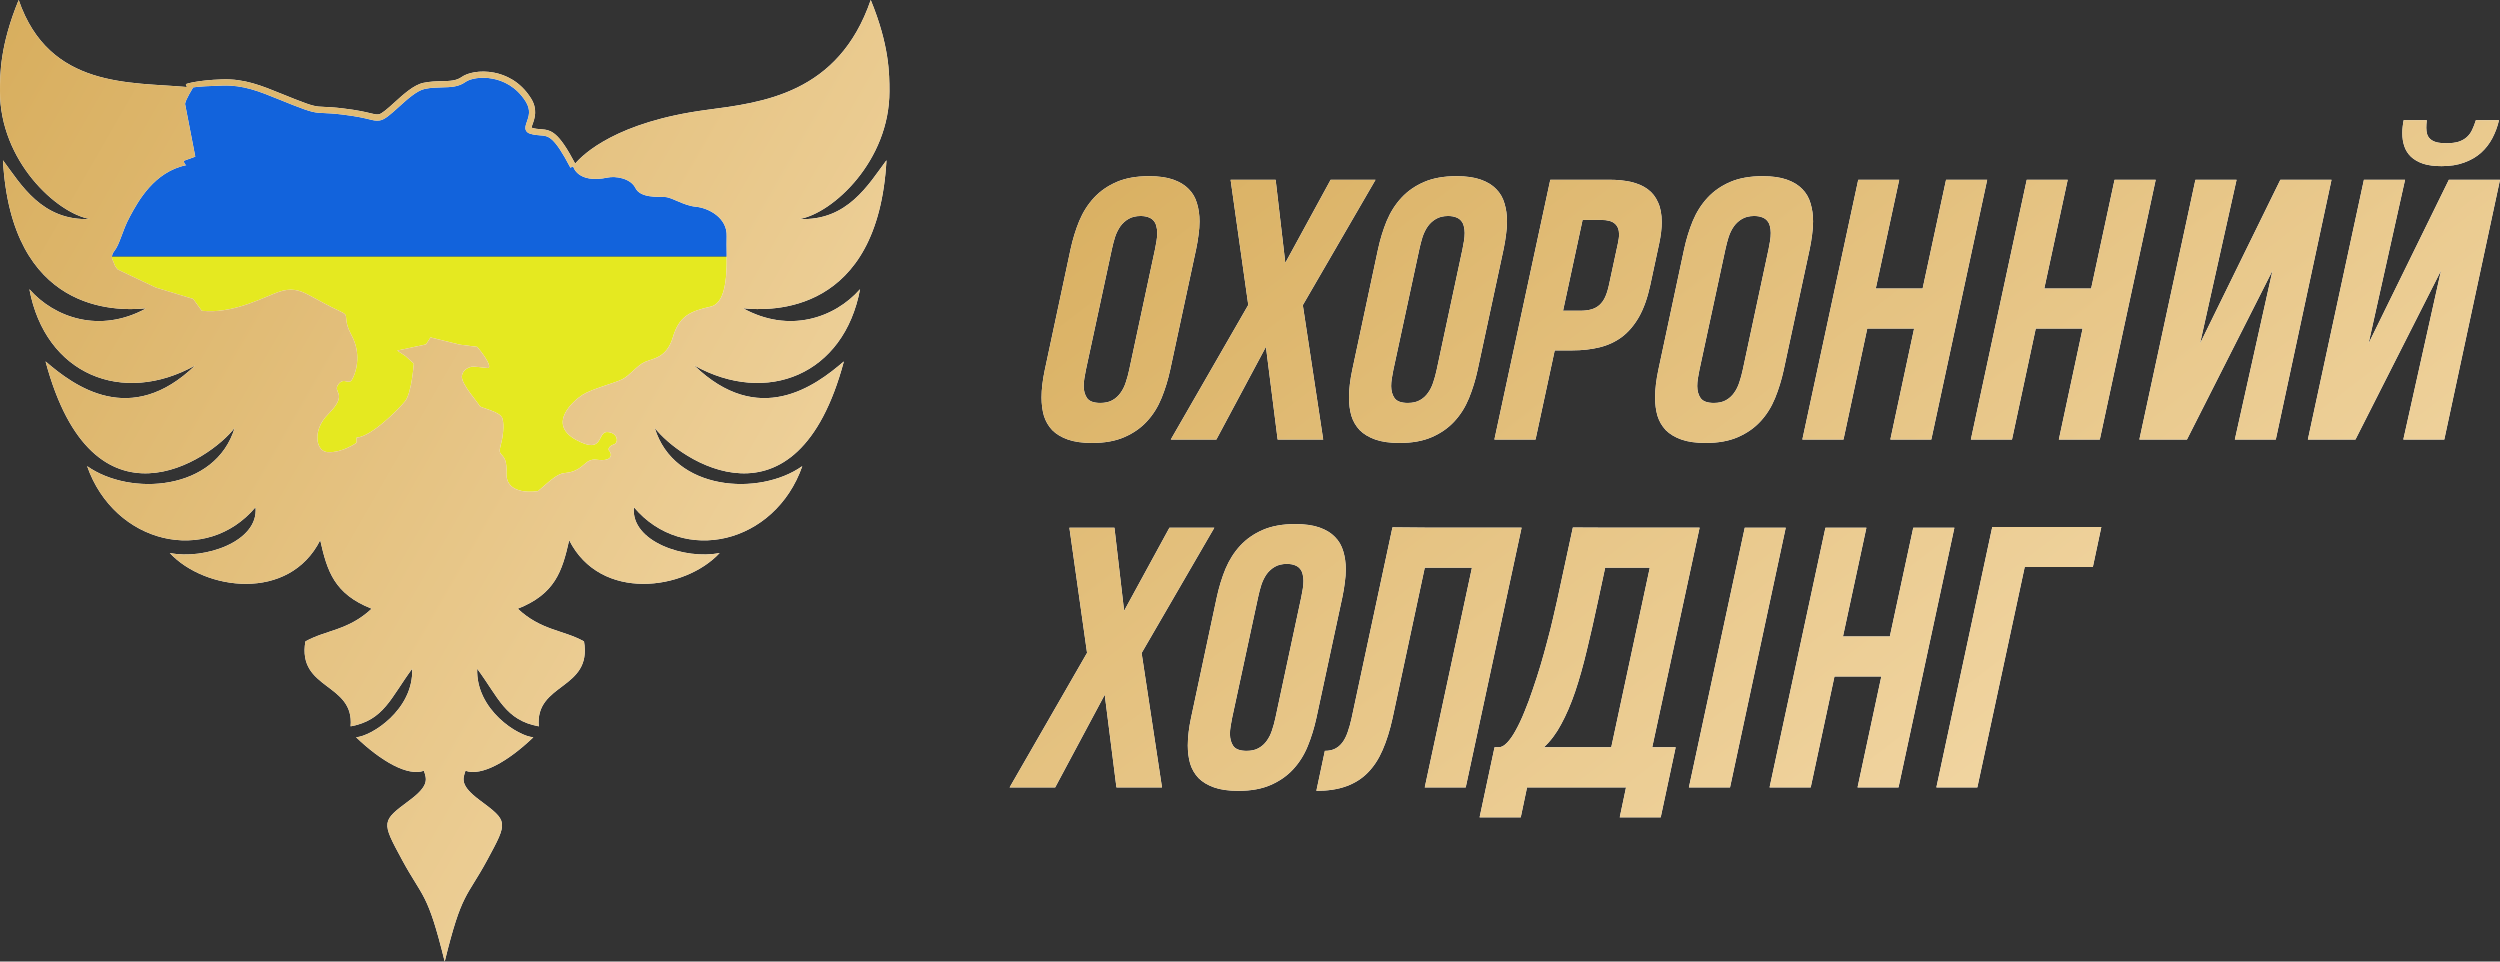   <svg xmlns="http://www.w3.org/2000/svg" width="208" height="80" viewBox="0 0 208 80" fill="none">
          <rect x="0" y="0" width="208" height="80" fill="#333333" stroke="none"/>
          <path d="M89.074 20.726C89.253 19.902 89.493 19.121 89.795 18.382C90.106 17.643 90.515 16.999 91.024 16.45C91.533 15.9 92.16 15.465 92.904 15.143C93.648 14.821 94.548 14.66 95.603 14.66C96.404 14.66 97.073 14.754 97.61 14.944C98.147 15.133 98.576 15.394 98.896 15.725C99.226 16.057 99.457 16.455 99.588 16.919C99.73 17.383 99.8 17.885 99.8 18.425C99.8 18.785 99.772 19.159 99.716 19.547C99.669 19.926 99.603 20.319 99.518 20.726L97.356 30.785C97.177 31.609 96.936 32.391 96.635 33.129C96.333 33.868 95.928 34.512 95.419 35.062C94.911 35.611 94.284 36.047 93.54 36.369C92.805 36.691 91.91 36.852 90.855 36.852C90.054 36.852 89.385 36.757 88.848 36.568C88.311 36.378 87.877 36.118 87.547 35.786C87.227 35.445 86.996 35.047 86.855 34.593C86.723 34.129 86.657 33.622 86.657 33.072C86.657 32.713 86.681 32.343 86.728 31.965C86.775 31.576 86.841 31.183 86.926 30.785L89.074 20.726ZM94.897 17.97C94.501 17.97 94.166 18.05 93.893 18.212C93.629 18.363 93.403 18.567 93.215 18.823C93.036 19.078 92.89 19.372 92.777 19.703C92.673 20.035 92.584 20.376 92.508 20.726L90.346 30.771C90.299 31.008 90.256 31.24 90.219 31.467C90.181 31.694 90.162 31.912 90.162 32.121C90.162 32.519 90.256 32.855 90.445 33.129C90.642 33.395 91.01 33.527 91.547 33.527C91.952 33.527 92.287 33.451 92.55 33.3C92.824 33.148 93.05 32.945 93.229 32.689C93.417 32.433 93.563 32.139 93.667 31.808C93.78 31.477 93.874 31.131 93.95 30.771L96.098 20.74C96.145 20.504 96.187 20.272 96.225 20.044C96.263 19.817 96.282 19.595 96.282 19.377C96.282 19.178 96.258 18.993 96.211 18.823C96.173 18.652 96.102 18.505 95.999 18.382C95.895 18.25 95.754 18.15 95.575 18.084C95.396 18.008 95.17 17.97 94.897 17.97Z" fill="white"/>
          <path d="M89.074 20.726C89.253 19.902 89.493 19.121 89.795 18.382C90.106 17.643 90.515 16.999 91.024 16.45C91.533 15.9 92.16 15.465 92.904 15.143C93.648 14.821 94.548 14.66 95.603 14.66C96.404 14.66 97.073 14.754 97.61 14.944C98.147 15.133 98.576 15.394 98.896 15.725C99.226 16.057 99.457 16.455 99.588 16.919C99.73 17.383 99.8 17.885 99.8 18.425C99.8 18.785 99.772 19.159 99.716 19.547C99.669 19.926 99.603 20.319 99.518 20.726L97.356 30.785C97.177 31.609 96.936 32.391 96.635 33.129C96.333 33.868 95.928 34.512 95.419 35.062C94.911 35.611 94.284 36.047 93.54 36.369C92.805 36.691 91.91 36.852 90.855 36.852C90.054 36.852 89.385 36.757 88.848 36.568C88.311 36.378 87.877 36.118 87.547 35.786C87.227 35.445 86.996 35.047 86.855 34.593C86.723 34.129 86.657 33.622 86.657 33.072C86.657 32.713 86.681 32.343 86.728 31.965C86.775 31.576 86.841 31.183 86.926 30.785L89.074 20.726ZM94.897 17.97C94.501 17.97 94.166 18.05 93.893 18.212C93.629 18.363 93.403 18.567 93.215 18.823C93.036 19.078 92.89 19.372 92.777 19.703C92.673 20.035 92.584 20.376 92.508 20.726L90.346 30.771C90.299 31.008 90.256 31.24 90.219 31.467C90.181 31.694 90.162 31.912 90.162 32.121C90.162 32.519 90.256 32.855 90.445 33.129C90.642 33.395 91.01 33.527 91.547 33.527C91.952 33.527 92.287 33.451 92.55 33.3C92.824 33.148 93.05 32.945 93.229 32.689C93.417 32.433 93.563 32.139 93.667 31.808C93.78 31.477 93.874 31.131 93.95 30.771L96.098 20.74C96.145 20.504 96.187 20.272 96.225 20.044C96.263 19.817 96.282 19.595 96.282 19.377C96.282 19.178 96.258 18.993 96.211 18.823C96.173 18.652 96.102 18.505 95.999 18.382C95.895 18.25 95.754 18.15 95.575 18.084C95.396 18.008 95.17 17.97 94.897 17.97Z" fill="url(#paint0_linear_6_12937)"/>
          <path d="M106.301 36.568L105.326 28.853L101.2 36.568H97.412L103.857 25.372L102.387 14.958H106.132L106.937 21.877L110.711 14.958H114.442L108.393 25.387L110.089 36.568H106.301Z" fill="white"/>
          <path d="M106.301 36.568L105.326 28.853L101.2 36.568H97.412L103.857 25.372L102.387 14.958H106.132L106.937 21.877L110.711 14.958H114.442L108.393 25.387L110.089 36.568H106.301Z" fill="url(#paint1_linear_6_12937)"/>
          <path d="M114.655 20.726C114.834 19.902 115.074 19.121 115.376 18.382C115.687 17.643 116.096 16.999 116.605 16.45C117.114 15.9 117.741 15.465 118.485 15.143C119.229 14.821 120.129 14.66 121.184 14.66C121.985 14.66 122.654 14.754 123.191 14.944C123.728 15.133 124.157 15.394 124.477 15.725C124.807 16.057 125.038 16.455 125.17 16.919C125.311 17.383 125.382 17.885 125.382 18.425C125.382 18.785 125.353 19.159 125.297 19.547C125.25 19.926 125.184 20.319 125.099 20.726L122.936 30.785C122.758 31.609 122.517 32.391 122.216 33.129C121.914 33.868 121.509 34.512 121 35.062C120.492 35.611 119.865 36.047 119.121 36.369C118.386 36.691 117.491 36.852 116.436 36.852C115.635 36.852 114.966 36.757 114.429 36.568C113.892 36.378 113.458 36.118 113.129 35.786C112.808 35.445 112.577 35.047 112.436 34.593C112.304 34.129 112.238 33.622 112.238 33.072C112.238 32.713 112.262 32.343 112.309 31.965C112.356 31.576 112.422 31.183 112.507 30.785L114.655 20.726ZM120.478 17.97C120.082 17.97 119.747 18.05 119.474 18.212C119.21 18.363 118.984 18.567 118.796 18.823C118.617 19.078 118.471 19.372 118.357 19.703C118.254 20.035 118.165 20.376 118.089 20.726L115.927 30.771C115.88 31.008 115.837 31.24 115.8 31.467C115.762 31.694 115.743 31.912 115.743 32.121C115.743 32.519 115.837 32.855 116.026 33.129C116.224 33.395 116.591 33.527 117.128 33.527C117.533 33.527 117.868 33.451 118.131 33.3C118.405 33.148 118.631 32.945 118.81 32.689C118.998 32.433 119.144 32.139 119.248 31.808C119.361 31.477 119.455 31.131 119.531 30.771L121.679 20.74C121.726 20.504 121.768 20.272 121.806 20.044C121.844 19.817 121.863 19.595 121.863 19.377C121.863 19.178 121.839 18.993 121.792 18.823C121.754 18.652 121.683 18.505 121.58 18.382C121.476 18.25 121.335 18.15 121.156 18.084C120.977 18.008 120.751 17.97 120.478 17.97Z" fill="white"/>
          <path d="M114.655 20.726C114.834 19.902 115.074 19.121 115.376 18.382C115.687 17.643 116.096 16.999 116.605 16.45C117.114 15.9 117.741 15.465 118.485 15.143C119.229 14.821 120.129 14.66 121.184 14.66C121.985 14.66 122.654 14.754 123.191 14.944C123.728 15.133 124.157 15.394 124.477 15.725C124.807 16.057 125.038 16.455 125.17 16.919C125.311 17.383 125.382 17.885 125.382 18.425C125.382 18.785 125.353 19.159 125.297 19.547C125.25 19.926 125.184 20.319 125.099 20.726L122.936 30.785C122.758 31.609 122.517 32.391 122.216 33.129C121.914 33.868 121.509 34.512 121 35.062C120.492 35.611 119.865 36.047 119.121 36.369C118.386 36.691 117.491 36.852 116.436 36.852C115.635 36.852 114.966 36.757 114.429 36.568C113.892 36.378 113.458 36.118 113.129 35.786C112.808 35.445 112.577 35.047 112.436 34.593C112.304 34.129 112.238 33.622 112.238 33.072C112.238 32.713 112.262 32.343 112.309 31.965C112.356 31.576 112.422 31.183 112.507 30.785L114.655 20.726ZM120.478 17.97C120.082 17.97 119.747 18.05 119.474 18.212C119.21 18.363 118.984 18.567 118.796 18.823C118.617 19.078 118.471 19.372 118.357 19.703C118.254 20.035 118.165 20.376 118.089 20.726L115.927 30.771C115.88 31.008 115.837 31.24 115.8 31.467C115.762 31.694 115.743 31.912 115.743 32.121C115.743 32.519 115.837 32.855 116.026 33.129C116.224 33.395 116.591 33.527 117.128 33.527C117.533 33.527 117.868 33.451 118.131 33.3C118.405 33.148 118.631 32.945 118.81 32.689C118.998 32.433 119.144 32.139 119.248 31.808C119.361 31.477 119.455 31.131 119.531 30.771L121.679 20.74C121.726 20.504 121.768 20.272 121.806 20.044C121.844 19.817 121.863 19.595 121.863 19.377C121.863 19.178 121.839 18.993 121.792 18.823C121.754 18.652 121.683 18.505 121.58 18.382C121.476 18.25 121.335 18.15 121.156 18.084C120.977 18.008 120.751 17.97 120.478 17.97Z" fill="url(#paint2_linear_6_12937)"/>
          <path d="M137.294 23.753C137.068 24.794 136.757 25.666 136.362 26.367C135.966 27.058 135.495 27.612 134.949 28.029C134.402 28.436 133.78 28.725 133.083 28.896C132.395 29.066 131.641 29.151 130.822 29.151H129.352L127.755 36.568H124.335L128.985 14.958H133.931C134.59 14.958 135.184 15.02 135.711 15.143C136.249 15.266 136.706 15.465 137.082 15.74C137.459 16.014 137.747 16.379 137.945 16.834C138.152 17.279 138.255 17.828 138.255 18.482C138.255 19.003 138.185 19.595 138.044 20.258L137.294 23.753ZM134.609 20.258C134.638 20.116 134.661 19.983 134.68 19.86C134.699 19.727 134.708 19.609 134.708 19.505C134.708 19.107 134.59 18.808 134.355 18.609C134.129 18.401 133.752 18.297 133.224 18.297H131.67L130.044 25.855H131.472C131.83 25.855 132.141 25.817 132.404 25.742C132.668 25.666 132.895 25.543 133.083 25.372C133.271 25.202 133.427 24.984 133.549 24.719C133.672 24.454 133.775 24.127 133.86 23.738L134.609 20.258Z" fill="white"/>
          <path d="M137.294 23.753C137.068 24.794 136.757 25.666 136.362 26.367C135.966 27.058 135.495 27.612 134.949 28.029C134.402 28.436 133.78 28.725 133.083 28.896C132.395 29.066 131.641 29.151 130.822 29.151H129.352L127.755 36.568H124.335L128.985 14.958H133.931C134.59 14.958 135.184 15.02 135.711 15.143C136.249 15.266 136.706 15.465 137.082 15.74C137.459 16.014 137.747 16.379 137.945 16.834C138.152 17.279 138.255 17.828 138.255 18.482C138.255 19.003 138.185 19.595 138.044 20.258L137.294 23.753ZM134.609 20.258C134.638 20.116 134.661 19.983 134.68 19.86C134.699 19.727 134.708 19.609 134.708 19.505C134.708 19.107 134.59 18.808 134.355 18.609C134.129 18.401 133.752 18.297 133.224 18.297H131.67L130.044 25.855H131.472C131.83 25.855 132.141 25.817 132.404 25.742C132.668 25.666 132.895 25.543 133.083 25.372C133.271 25.202 133.427 24.984 133.549 24.719C133.672 24.454 133.775 24.127 133.86 23.738L134.609 20.258Z" fill="url(#paint3_linear_6_12937)"/>
          <path d="M140.121 20.726C140.3 19.902 140.54 19.121 140.842 18.382C141.152 17.643 141.562 16.999 142.071 16.45C142.58 15.9 143.206 15.465 143.951 15.143C144.695 14.821 145.595 14.66 146.65 14.66C147.451 14.66 148.12 14.754 148.657 14.944C149.194 15.133 149.623 15.394 149.943 15.725C150.273 16.057 150.504 16.455 150.635 16.919C150.777 17.383 150.847 17.885 150.847 18.425C150.847 18.785 150.819 19.159 150.763 19.547C150.716 19.926 150.65 20.319 150.565 20.726L148.403 30.785C148.223 31.609 147.983 32.391 147.682 33.129C147.38 33.868 146.975 34.512 146.466 35.062C145.957 35.611 145.331 36.047 144.587 36.369C143.852 36.691 142.957 36.852 141.902 36.852C141.101 36.852 140.432 36.757 139.895 36.568C139.358 36.378 138.924 36.118 138.594 35.786C138.274 35.445 138.043 35.047 137.902 34.593C137.77 34.129 137.704 33.622 137.704 33.072C137.704 32.713 137.728 32.343 137.775 31.965C137.822 31.576 137.888 31.183 137.973 30.785L140.121 20.726ZM145.943 17.97C145.548 17.97 145.213 18.05 144.94 18.212C144.676 18.363 144.45 18.567 144.262 18.823C144.083 19.078 143.937 19.372 143.824 19.703C143.72 20.035 143.63 20.376 143.555 20.726L141.393 30.771C141.346 31.008 141.303 31.24 141.265 31.467C141.228 31.694 141.209 31.912 141.209 32.121C141.209 32.519 141.303 32.855 141.492 33.129C141.69 33.395 142.057 33.527 142.594 33.527C142.999 33.527 143.334 33.451 143.598 33.3C143.871 33.148 144.097 32.945 144.276 32.689C144.464 32.433 144.61 32.139 144.714 31.808C144.827 31.477 144.921 31.131 144.997 30.771L147.145 20.74C147.192 20.504 147.234 20.272 147.272 20.044C147.31 19.817 147.328 19.595 147.328 19.377C147.328 19.178 147.305 18.993 147.258 18.823C147.22 18.652 147.15 18.505 147.046 18.382C146.942 18.25 146.801 18.15 146.622 18.084C146.443 18.008 146.217 17.97 145.943 17.97Z" fill="white"/>
          <path d="M140.121 20.726C140.3 19.902 140.54 19.121 140.842 18.382C141.152 17.643 141.562 16.999 142.071 16.45C142.58 15.9 143.206 15.465 143.951 15.143C144.695 14.821 145.595 14.66 146.65 14.66C147.451 14.66 148.12 14.754 148.657 14.944C149.194 15.133 149.623 15.394 149.943 15.725C150.273 16.057 150.504 16.455 150.635 16.919C150.777 17.383 150.847 17.885 150.847 18.425C150.847 18.785 150.819 19.159 150.763 19.547C150.716 19.926 150.65 20.319 150.565 20.726L148.403 30.785C148.223 31.609 147.983 32.391 147.682 33.129C147.38 33.868 146.975 34.512 146.466 35.062C145.957 35.611 145.331 36.047 144.587 36.369C143.852 36.691 142.957 36.852 141.902 36.852C141.101 36.852 140.432 36.757 139.895 36.568C139.358 36.378 138.924 36.118 138.594 35.786C138.274 35.445 138.043 35.047 137.902 34.593C137.77 34.129 137.704 33.622 137.704 33.072C137.704 32.713 137.728 32.343 137.775 31.965C137.822 31.576 137.888 31.183 137.973 30.785L140.121 20.726ZM145.943 17.97C145.548 17.97 145.213 18.05 144.94 18.212C144.676 18.363 144.45 18.567 144.262 18.823C144.083 19.078 143.937 19.372 143.824 19.703C143.72 20.035 143.63 20.376 143.555 20.726L141.393 30.771C141.346 31.008 141.303 31.24 141.265 31.467C141.228 31.694 141.209 31.912 141.209 32.121C141.209 32.519 141.303 32.855 141.492 33.129C141.69 33.395 142.057 33.527 142.594 33.527C142.999 33.527 143.334 33.451 143.598 33.3C143.871 33.148 144.097 32.945 144.276 32.689C144.464 32.433 144.61 32.139 144.714 31.808C144.827 31.477 144.921 31.131 144.997 30.771L147.145 20.74C147.192 20.504 147.234 20.272 147.272 20.044C147.31 19.817 147.328 19.595 147.328 19.377C147.328 19.178 147.305 18.993 147.258 18.823C147.22 18.652 147.15 18.505 147.046 18.382C146.942 18.25 146.801 18.15 146.622 18.084C146.443 18.008 146.217 17.97 145.943 17.97Z" fill="url(#paint4_linear_6_12937)"/>
          <path d="M149.957 36.568L154.607 14.958H158.013L156.062 24.008H159.963L161.913 14.958H165.333L160.684 36.568H157.278L159.256 27.333H155.356L153.377 36.568H149.957Z" fill="white"/>
          <path d="M149.957 36.568L154.607 14.958H158.013L156.062 24.008H159.963L161.913 14.958H165.333L160.684 36.568H157.278L159.256 27.333H155.356L153.377 36.568H149.957Z" fill="url(#paint5_linear_6_12937)"/>
          <path d="M163.977 36.568L168.626 14.958H172.032L170.082 24.008H173.983L175.933 14.958H179.353L174.703 36.568H171.297L173.276 27.333H169.375L167.397 36.568H163.977Z" fill="white"/>
          <path d="M163.977 36.568L168.626 14.958H172.032L170.082 24.008H173.983L175.933 14.958H179.353L174.703 36.568H171.297L173.276 27.333H169.375L167.397 36.568H163.977Z" fill="url(#paint6_linear_6_12937)"/>
          <path d="M185.94 36.568L189.077 22.503L181.954 36.568H177.997L182.661 14.958H186.081L183.042 28.583L189.727 14.958H193.981L189.345 36.568H185.94Z" fill="white"/>
          <path d="M185.94 36.568L189.077 22.503L181.954 36.568H177.997L182.661 14.958H186.081L183.042 28.583L189.727 14.958H193.981L189.345 36.568H185.94Z" fill="url(#paint7_linear_6_12937)"/>
          <path d="M199.958 36.568L203.096 22.503L195.973 36.568H192.016L196.679 14.959H200.099L197.061 28.583L203.745 14.959H207.999L203.364 36.568H199.958ZM207.915 10C207.792 10.53 207.608 11.027 207.364 11.492C207.119 11.956 206.803 12.363 206.417 12.714C206.03 13.055 205.564 13.325 205.017 13.523C204.481 13.723 203.854 13.822 203.138 13.822C202.535 13.822 202.026 13.755 201.612 13.623C201.197 13.481 200.858 13.287 200.594 13.04C200.34 12.794 200.156 12.505 200.043 12.174C199.93 11.842 199.873 11.478 199.873 11.08C199.873 10.909 199.883 10.734 199.902 10.554C199.92 10.374 199.949 10.189 199.986 10H201.908C201.88 10.227 201.866 10.441 201.866 10.639C201.866 10.829 201.889 11.004 201.937 11.165C201.984 11.316 202.069 11.449 202.191 11.563C202.314 11.677 202.483 11.766 202.7 11.833C202.926 11.89 203.209 11.918 203.548 11.918C203.953 11.918 204.292 11.875 204.565 11.79C204.839 11.695 205.065 11.568 205.244 11.407C205.423 11.245 205.569 11.047 205.682 10.81C205.795 10.573 205.898 10.303 205.993 10H207.915Z" fill="white"/>
          <path d="M199.958 36.568L203.096 22.503L195.973 36.568H192.016L196.679 14.959H200.099L197.061 28.583L203.745 14.959H207.999L203.364 36.568H199.958ZM207.915 10C207.792 10.53 207.608 11.027 207.364 11.492C207.119 11.956 206.803 12.363 206.417 12.714C206.03 13.055 205.564 13.325 205.017 13.523C204.481 13.723 203.854 13.822 203.138 13.822C202.535 13.822 202.026 13.755 201.612 13.623C201.197 13.481 200.858 13.287 200.594 13.04C200.34 12.794 200.156 12.505 200.043 12.174C199.93 11.842 199.873 11.478 199.873 11.08C199.873 10.909 199.883 10.734 199.902 10.554C199.92 10.374 199.949 10.189 199.986 10H201.908C201.88 10.227 201.866 10.441 201.866 10.639C201.866 10.829 201.889 11.004 201.937 11.165C201.984 11.316 202.069 11.449 202.191 11.563C202.314 11.677 202.483 11.766 202.7 11.833C202.926 11.89 203.209 11.918 203.548 11.918C203.953 11.918 204.292 11.875 204.565 11.79C204.839 11.695 205.065 11.568 205.244 11.407C205.423 11.245 205.569 11.047 205.682 10.81C205.795 10.573 205.898 10.303 205.993 10H207.915Z" fill="url(#paint8_linear_6_12937)"/>
          <path d="M92.889 65.514L91.914 57.8L87.788 65.514H84L90.444 54.319L88.975 43.905H92.72L93.525 50.824L97.299 43.905H101.03L94.981 54.333L96.677 65.514H92.889Z" fill="white"/>
          <path d="M92.889 65.514L91.914 57.8L87.788 65.514H84L90.444 54.319L88.975 43.905H92.72L93.525 50.824L97.299 43.905H101.03L94.981 54.333L96.677 65.514H92.889Z" fill="url(#paint9_linear_6_12937)"/>
          <path d="M101.242 49.672C101.421 48.848 101.661 48.066 101.963 47.328C102.274 46.589 102.683 45.945 103.192 45.395C103.701 44.846 104.328 44.41 105.072 44.088C105.816 43.766 106.716 43.605 107.771 43.605C108.572 43.605 109.241 43.7 109.778 43.889C110.315 44.079 110.744 44.339 111.064 44.671C111.394 45.002 111.624 45.4 111.757 45.864C111.898 46.328 111.968 46.83 111.968 47.37C111.968 47.73 111.94 48.104 111.884 48.493C111.837 48.871 111.771 49.265 111.686 49.672L109.524 59.731C109.344 60.555 109.104 61.336 108.803 62.075C108.501 62.814 108.096 63.458 107.587 64.007C107.079 64.556 106.452 64.992 105.708 65.314C104.973 65.636 104.078 65.797 103.022 65.797C102.222 65.797 101.553 65.703 101.016 65.513C100.479 65.323 100.045 65.063 99.716 64.732C99.395 64.391 99.165 63.993 99.023 63.538C98.891 63.074 98.825 62.568 98.825 62.018C98.825 61.658 98.849 61.289 98.896 60.91C98.943 60.522 99.009 60.128 99.094 59.731L101.242 49.672ZM107.065 46.916C106.669 46.916 106.334 46.996 106.061 47.157C105.797 47.309 105.571 47.512 105.383 47.768C105.204 48.024 105.058 48.317 104.945 48.649C104.841 48.98 104.751 49.321 104.676 49.672L102.514 59.716C102.467 59.953 102.424 60.185 102.387 60.413C102.349 60.64 102.33 60.858 102.33 61.066C102.33 61.464 102.424 61.8 102.613 62.075C102.81 62.34 103.178 62.473 103.715 62.473C104.12 62.473 104.455 62.397 104.718 62.245C104.992 62.094 105.218 61.89 105.397 61.635C105.585 61.379 105.731 61.085 105.835 60.754C105.948 60.422 106.042 60.076 106.118 59.716L108.266 49.686C108.313 49.449 108.355 49.217 108.393 48.99C108.431 48.763 108.45 48.54 108.45 48.322C108.45 48.123 108.426 47.938 108.379 47.768C108.341 47.597 108.27 47.451 108.167 47.328C108.063 47.195 107.922 47.096 107.743 47.029C107.564 46.953 107.338 46.916 107.065 46.916Z" fill="white"/>
          <path d="M101.242 49.672C101.421 48.848 101.661 48.066 101.963 47.328C102.274 46.589 102.683 45.945 103.192 45.395C103.701 44.846 104.328 44.41 105.072 44.088C105.816 43.766 106.716 43.605 107.771 43.605C108.572 43.605 109.241 43.7 109.778 43.889C110.315 44.079 110.744 44.339 111.064 44.671C111.394 45.002 111.624 45.4 111.757 45.864C111.898 46.328 111.968 46.83 111.968 47.37C111.968 47.73 111.94 48.104 111.884 48.493C111.837 48.871 111.771 49.265 111.686 49.672L109.524 59.731C109.344 60.555 109.104 61.336 108.803 62.075C108.501 62.814 108.096 63.458 107.587 64.007C107.079 64.556 106.452 64.992 105.708 65.314C104.973 65.636 104.078 65.797 103.022 65.797C102.222 65.797 101.553 65.703 101.016 65.513C100.479 65.323 100.045 65.063 99.716 64.732C99.395 64.391 99.165 63.993 99.023 63.538C98.891 63.074 98.825 62.568 98.825 62.018C98.825 61.658 98.849 61.289 98.896 60.91C98.943 60.522 99.009 60.128 99.094 59.731L101.242 49.672ZM107.065 46.916C106.669 46.916 106.334 46.996 106.061 47.157C105.797 47.309 105.571 47.512 105.383 47.768C105.204 48.024 105.058 48.317 104.945 48.649C104.841 48.98 104.751 49.321 104.676 49.672L102.514 59.716C102.467 59.953 102.424 60.185 102.387 60.413C102.349 60.64 102.33 60.858 102.33 61.066C102.33 61.464 102.424 61.8 102.613 62.075C102.81 62.34 103.178 62.473 103.715 62.473C104.12 62.473 104.455 62.397 104.718 62.245C104.992 62.094 105.218 61.89 105.397 61.635C105.585 61.379 105.731 61.085 105.835 60.754C105.948 60.422 106.042 60.076 106.118 59.716L108.266 49.686C108.313 49.449 108.355 49.217 108.393 48.99C108.431 48.763 108.45 48.54 108.45 48.322C108.45 48.123 108.426 47.938 108.379 47.768C108.341 47.597 108.27 47.451 108.167 47.328C108.063 47.195 107.922 47.096 107.743 47.029C107.564 46.953 107.338 46.916 107.065 46.916Z" fill="url(#paint10_linear_6_12937)"/>
          <path d="M118.54 65.513L122.469 47.228H118.54L115.855 59.773C115.638 60.758 115.365 61.63 115.035 62.388C114.715 63.136 114.305 63.766 113.806 64.277C113.316 64.779 112.717 65.158 112.011 65.414C111.313 65.67 110.484 65.797 109.523 65.797L110.23 62.473C110.569 62.473 110.857 62.411 111.092 62.288C111.328 62.165 111.53 61.99 111.7 61.762C111.869 61.535 112.011 61.256 112.124 60.924C112.246 60.583 112.355 60.2 112.449 59.773L115.855 43.875L119.077 43.904H126.595L121.946 65.513H118.54Z" fill="white"/>
          <path d="M118.54 65.513L122.469 47.228H118.54L115.855 59.773C115.638 60.758 115.365 61.63 115.035 62.388C114.715 63.136 114.305 63.766 113.806 64.277C113.316 64.779 112.717 65.158 112.011 65.414C111.313 65.67 110.484 65.797 109.523 65.797L110.23 62.473C110.569 62.473 110.857 62.411 111.092 62.288C111.328 62.165 111.53 61.99 111.7 61.762C111.869 61.535 112.011 61.256 112.124 60.924C112.246 60.583 112.355 60.2 112.449 59.773L115.855 43.875L119.077 43.904H126.595L121.946 65.513H118.54Z" fill="url(#paint11_linear_6_12937)"/>
          <path d="M134.043 43.904H141.406L137.463 62.175H139.414L138.17 68H134.764L135.287 65.513H127.048L126.525 68H123.104L124.348 62.175H124.687C124.913 62.175 125.149 62.047 125.394 61.791C125.639 61.536 125.879 61.19 126.115 60.754C126.36 60.318 126.6 59.807 126.836 59.22C127.081 58.632 127.311 58.012 127.528 57.358C127.754 56.705 127.971 56.033 128.178 55.341C128.385 54.64 128.574 53.963 128.744 53.309C128.922 52.656 129.078 52.036 129.21 51.448C129.351 50.861 129.469 50.35 129.563 49.914L130.863 43.89L134.043 43.904ZM132.969 49.928C132.649 51.434 132.333 52.826 132.022 54.105C131.721 55.374 131.396 56.525 131.047 57.558C130.699 58.58 130.312 59.48 129.888 60.257C129.474 61.034 128.993 61.673 128.447 62.175H134.057L137.265 47.229H133.549L132.969 49.928Z" fill="white"/>
          <path d="M134.043 43.904H141.406L137.463 62.175H139.414L138.17 68H134.764L135.287 65.513H127.048L126.525 68H123.104L124.348 62.175H124.687C124.913 62.175 125.149 62.047 125.394 61.791C125.639 61.536 125.879 61.19 126.115 60.754C126.36 60.318 126.6 59.807 126.836 59.22C127.081 58.632 127.311 58.012 127.528 57.358C127.754 56.705 127.971 56.033 128.178 55.341C128.385 54.64 128.574 53.963 128.744 53.309C128.922 52.656 129.078 52.036 129.21 51.448C129.351 50.861 129.469 50.35 129.563 49.914L130.863 43.89L134.043 43.904ZM132.969 49.928C132.649 51.434 132.333 52.826 132.022 54.105C131.721 55.374 131.396 56.525 131.047 57.558C130.699 58.58 130.312 59.48 129.888 60.257C129.474 61.034 128.993 61.673 128.447 62.175H134.057L137.265 47.229H133.549L132.969 49.928Z" fill="url(#paint12_linear_6_12937)"/>
          <path d="M140.517 65.514L145.166 43.905H148.572L143.937 65.514H140.517Z" fill="white"/>
          <path d="M140.517 65.514L145.166 43.905H148.572L143.937 65.514H140.517Z" fill="url(#paint13_linear_6_12937)"/>
          <path d="M147.229 65.514L151.878 43.905H155.284L153.334 52.955H157.234L159.185 43.905H162.605L157.955 65.514H154.549L156.528 56.28H152.627L150.649 65.514H147.229Z" fill="white"/>
          <path d="M147.229 65.514L151.878 43.905H155.284L153.334 52.955H157.234L159.185 43.905H162.605L157.955 65.514H154.549L156.528 56.28H152.627L150.649 65.514H147.229Z" fill="url(#paint14_linear_6_12937)"/>
          <path d="M168.456 47.172L164.513 65.513H161.107L165.757 43.847H174.83L174.124 47.172H168.456Z" fill="white"/>
          <path d="M168.456 47.172L164.513 65.513H161.107L165.757 43.847H174.83L174.124 47.172H168.456Z" fill="url(#paint15_linear_6_12937)"/>
          <path d="M10.347 17.983L9.223 21.355H60.734V20.456V18.433L58.934 16.41L54.885 14.386L51.062 13.487L48.362 13.937L47.462 13.487L46.563 11.914L45.438 11.015L44.088 10.79V10.116L44.313 8.992L43.863 8.092L42.739 6.969L41.164 6.294H39.59L38.015 6.969H35.766L34.191 7.643L31.492 9.891L29.467 9.441L25.868 8.992L23.394 8.092L19.795 6.969H16.196L15.071 7.643V8.542V12.588V13.038L12.597 14.386L10.347 17.983Z" fill="#1263DC"/>
          <path d="M9.223 22.704V21.356H61.184V22.704L59.834 25.852L58.035 26.751L57.585 28.549L54.66 30.797L51.062 32.595L48.812 33.944H51.062L51.736 36.641V38.665L48.812 40.238L44.763 41.587L42.289 41.362L40.939 39.339C40.714 38.665 40.219 37.226 40.039 36.866C39.859 36.507 39.815 35.517 39.815 35.068L37.79 33.494V30.797L35.766 29.673L35.091 30.797L34.191 33.944L32.616 35.742L29.242 38.665H26.318L25.418 36.641L26.318 33.944L26.993 31.471L28.343 29.673V27.65L26.993 26.301L24.519 25.177L22.944 25.852L16.421 27.2L14.621 25.852L12.372 24.503L9.223 22.704Z" fill="#E5E920"/>
          <path fill-rule="evenodd" clip-rule="evenodd" d="M59.112 25.515C57.394 25.904 56.501 26.309 55.983 28.059C55.464 29.809 54.296 29.825 53.648 30.117C52.999 30.409 52.415 31.235 51.766 31.56C51.118 31.884 49.204 32.369 48.459 32.856C47.713 33.341 45.508 35.253 47.907 36.582C50.308 37.91 49.637 35.858 50.566 35.945C51.439 36.026 51.474 36.841 51.085 36.97C50.697 37.1 50.533 37.36 50.697 37.522C50.858 37.683 50.989 38.171 50.308 38.267C49.627 38.365 49.335 37.975 48.621 38.623C47.907 39.271 47.422 39.304 46.903 39.369C46.384 39.434 45.735 40.017 45.249 40.439C44.762 40.86 44.762 40.86 44.762 40.86C44.762 40.86 42.038 41.347 42.135 39.305C42.217 37.563 41.388 38.073 41.615 37.231C41.842 36.387 41.972 35.449 41.81 34.832C41.648 34.217 39.961 33.957 39.897 33.763C39.832 33.569 38.362 31.937 38.427 31.311C38.492 30.685 39.097 30.556 39.227 30.512C39.358 30.469 40.374 30.598 40.589 30.619C40.805 30.641 40.814 30.201 39.712 28.861L38.255 28.675L35.82 28.073L35.444 28.652L33.051 29.168L33.737 29.625L34.429 30.251C34.429 30.251 34.256 32.671 33.715 33.362C33.175 34.054 30.882 36.344 29.672 36.407V36.832C29.672 36.832 28.483 37.698 27.25 37.617C26.278 37.552 25.963 35.813 27.283 34.484C29.095 32.659 27.565 32.695 28.181 31.937C28.635 31.378 29.002 32.045 29.283 31.592C29.564 31.139 30.137 29.57 29.262 27.918C28.387 26.265 29.218 26.328 28.31 25.907C27.402 25.487 26.514 24.986 25.738 24.569C24.895 24.115 24.203 23.921 23.122 24.309C22.041 24.698 19.63 25.984 17.264 25.887C17.105 25.881 16.948 25.871 16.788 25.858L16.075 24.872L12.96 23.921L9.814 22.432C9.814 22.432 9.703 22.322 9.586 22.15L9.316 21.487C9.298 21.3 9.336 21.107 9.479 20.929C9.998 20.281 10.127 19.276 10.808 18.013C11.489 16.749 12.82 14.286 15.511 13.735C15.511 13.735 15.364 13.77 15.283 13.382L16.246 13.033L15.396 8.648C15.421 8.301 16.078 7.272 16.07 7.271C16.531 7.188 17.484 7.151 18.51 7.118C20.242 7.06 21.529 7.584 23.311 8.309C23.645 8.445 23.988 8.585 24.357 8.73C25.977 9.369 26.221 9.377 26.942 9.406C27.268 9.419 27.713 9.435 28.464 9.526C29.716 9.678 30.319 9.827 30.719 9.925C31.063 10.01 31.271 10.062 31.578 10.023C31.995 9.971 32.508 9.504 33.16 8.914C33.873 8.267 34.681 7.532 35.341 7.396C35.859 7.289 36.325 7.278 36.778 7.268C37.479 7.253 38.141 7.239 38.721 6.821C39.111 6.538 40.025 6.355 41.015 6.549C41.813 6.705 42.935 7.161 43.745 8.454C44.186 9.159 43.992 9.703 43.835 10.139C43.739 10.409 43.656 10.641 43.763 10.857C43.824 10.98 43.936 11.069 44.096 11.119C44.436 11.227 44.711 11.245 44.954 11.261C45.637 11.306 46.089 11.335 47.46 13.952L47.689 13.832C47.688 13.834 47.687 13.835 47.687 13.835C47.687 13.835 48.018 15.307 50.569 14.77C51.184 14.64 52.45 14.803 52.871 15.645C53.294 16.487 54.721 16.358 55.337 16.391C55.953 16.423 56.861 17.104 57.899 17.2C58.937 17.298 60.526 18.108 60.46 19.663C60.394 21.221 60.83 25.126 59.112 25.515ZM73.754 13.336C72.262 15.335 70.511 18.402 66.508 18.222C69.293 17.744 74.011 13.38 74 7.589C73.998 6.163 74 3.786 72.445 0C69.763 7.822 63.416 8.533 58.792 9.144C51.31 10.135 48.528 12.821 47.856 13.614C46.461 10.973 45.881 10.81 44.984 10.75C44.76 10.735 44.528 10.72 44.248 10.63C44.236 10.627 44.228 10.624 44.223 10.62C44.226 10.558 44.278 10.416 44.316 10.311C44.479 9.856 44.751 9.097 44.176 8.18C43.27 6.733 42.008 6.22 41.11 6.045C39.923 5.813 38.883 6.069 38.417 6.404C37.967 6.729 37.435 6.74 36.763 6.755C36.309 6.765 35.796 6.777 35.232 6.893C34.435 7.059 33.572 7.842 32.81 8.534C32.319 8.979 31.765 9.482 31.511 9.514C31.297 9.54 31.163 9.508 30.838 9.427C30.427 9.326 29.806 9.173 28.523 9.018C27.751 8.924 27.293 8.906 26.958 8.894C26.285 8.867 26.081 8.86 24.543 8.254C24.177 8.11 23.834 7.971 23.503 7.836C21.731 7.114 20.332 6.544 18.491 6.605C16.357 6.676 15.496 6.986 15.461 7L15.55 7.243C10.905 6.811 4.089 7.396 1.555 0C2.06027e-05 3.786 0.003 6.163 1.98528e-05 7.589C-0.011 13.38 4.707 17.744 7.491 18.222C3.489 18.402 1.737 15.335 0.246 13.336C0.951 25.985 9.558 25.892 12.085 25.659L12.116 25.684C8.311 27.752 4.541 26.449 2.446 24.064C3.775 31.161 10.191 33.772 16.244 30.401C10.882 35.587 6.19 32.145 3.79 30.071C7.747 44.849 17.498 38.266 19.53 35.587C17.952 40.859 10.817 41.312 7.25 38.784C9.522 45.264 17.174 47.048 21.261 42.198C21.553 45.072 16.98 46.594 14.126 46.01C17.023 49.122 24.05 50.094 26.643 44.94C27.226 47.533 27.811 49.412 30.924 50.645C28.967 52.471 27.161 52.395 25.41 53.366C24.718 57.407 29.496 56.801 29.172 60.431C31.961 59.912 32.501 58.055 34.296 55.635C34.427 59.07 30.858 61.274 29.627 61.34C31.735 63.361 33.936 64.602 35.269 64.126C35.496 64.806 35.736 65.348 34.1 66.567C31.724 68.339 31.724 68.339 33.453 71.537C35.183 74.734 35.572 74.172 36.999 80C38.426 74.172 38.815 74.734 40.544 71.537C42.275 68.338 42.275 68.338 39.897 66.567C38.262 65.348 38.501 64.808 38.728 64.126C40.061 64.601 42.263 63.36 44.372 61.34C43.139 61.274 39.572 59.071 39.702 55.635C41.496 58.055 42.037 59.912 44.826 60.431C44.501 56.801 49.279 57.407 48.588 53.366C46.836 52.395 45.032 52.471 43.075 50.645C46.188 49.412 46.772 47.533 47.355 44.94C49.949 50.094 56.976 49.121 59.873 46.01C57.02 46.594 52.446 45.07 52.74 42.198C56.826 47.048 64.478 45.266 66.749 38.784C63.182 41.312 56.047 40.858 54.469 35.587C56.501 38.266 66.252 44.849 70.209 30.071C67.808 32.145 63.118 35.587 57.755 30.401C63.809 33.772 70.225 31.16 71.555 24.064C69.446 26.461 65.647 27.766 61.82 25.649C64.22 25.888 73.041 26.147 73.754 13.336Z" fill="white"/>
          <path fill-rule="evenodd" clip-rule="evenodd" d="M59.112 25.515C57.394 25.904 56.501 26.309 55.983 28.059C55.464 29.809 54.296 29.825 53.648 30.117C52.999 30.409 52.415 31.235 51.766 31.56C51.118 31.884 49.204 32.369 48.459 32.856C47.713 33.341 45.508 35.253 47.907 36.582C50.308 37.91 49.637 35.858 50.566 35.945C51.439 36.026 51.474 36.841 51.085 36.97C50.697 37.1 50.533 37.36 50.697 37.522C50.858 37.683 50.989 38.171 50.308 38.267C49.627 38.365 49.335 37.975 48.621 38.623C47.907 39.271 47.422 39.304 46.903 39.369C46.384 39.434 45.735 40.017 45.249 40.439C44.762 40.86 44.762 40.86 44.762 40.86C44.762 40.86 42.038 41.347 42.135 39.305C42.217 37.563 41.388 38.073 41.615 37.231C41.842 36.387 41.972 35.449 41.81 34.832C41.648 34.217 39.961 33.957 39.897 33.763C39.832 33.569 38.362 31.937 38.427 31.311C38.492 30.685 39.097 30.556 39.227 30.512C39.358 30.469 40.374 30.598 40.589 30.619C40.805 30.641 40.814 30.201 39.712 28.861L38.255 28.675L35.82 28.073L35.444 28.652L33.051 29.168L33.737 29.625L34.429 30.251C34.429 30.251 34.256 32.671 33.715 33.362C33.175 34.054 30.882 36.344 29.672 36.407V36.832C29.672 36.832 28.483 37.698 27.25 37.617C26.278 37.552 25.963 35.813 27.283 34.484C29.095 32.659 27.565 32.695 28.181 31.937C28.635 31.378 29.002 32.045 29.283 31.592C29.564 31.139 30.137 29.57 29.262 27.918C28.387 26.265 29.218 26.328 28.31 25.907C27.402 25.487 26.514 24.986 25.738 24.569C24.895 24.115 24.203 23.921 23.122 24.309C22.041 24.698 19.63 25.984 17.264 25.887C17.105 25.881 16.948 25.871 16.788 25.858L16.075 24.872L12.96 23.921L9.814 22.432C9.814 22.432 9.703 22.322 9.586 22.15L9.316 21.487C9.298 21.3 9.336 21.107 9.479 20.929C9.998 20.281 10.127 19.276 10.808 18.013C11.489 16.749 12.82 14.286 15.511 13.735C15.511 13.735 15.364 13.77 15.283 13.382L16.246 13.033L15.396 8.648C15.421 8.301 16.078 7.272 16.07 7.271C16.531 7.188 17.484 7.151 18.51 7.118C20.242 7.06 21.529 7.584 23.311 8.309C23.645 8.445 23.988 8.585 24.357 8.73C25.977 9.369 26.221 9.377 26.942 9.406C27.268 9.419 27.713 9.435 28.464 9.526C29.716 9.678 30.319 9.827 30.719 9.925C31.063 10.01 31.271 10.062 31.578 10.023C31.995 9.971 32.508 9.504 33.16 8.914C33.873 8.267 34.681 7.532 35.341 7.396C35.859 7.289 36.325 7.278 36.778 7.268C37.479 7.253 38.141 7.239 38.721 6.821C39.111 6.538 40.025 6.355 41.015 6.549C41.813 6.705 42.935 7.161 43.745 8.454C44.186 9.159 43.992 9.703 43.835 10.139C43.739 10.409 43.656 10.641 43.763 10.857C43.824 10.98 43.936 11.069 44.096 11.119C44.436 11.227 44.711 11.245 44.954 11.261C45.637 11.306 46.089 11.335 47.46 13.952L47.689 13.832C47.688 13.834 47.687 13.835 47.687 13.835C47.687 13.835 48.018 15.307 50.569 14.77C51.184 14.64 52.45 14.803 52.871 15.645C53.294 16.487 54.721 16.358 55.337 16.391C55.953 16.423 56.861 17.104 57.899 17.2C58.937 17.298 60.526 18.108 60.46 19.663C60.394 21.221 60.83 25.126 59.112 25.515ZM73.754 13.336C72.262 15.335 70.511 18.402 66.508 18.222C69.293 17.744 74.011 13.38 74 7.589C73.998 6.163 74 3.786 72.445 0C69.763 7.822 63.416 8.533 58.792 9.144C51.31 10.135 48.528 12.821 47.856 13.614C46.461 10.973 45.881 10.81 44.984 10.75C44.76 10.735 44.528 10.72 44.248 10.63C44.236 10.627 44.228 10.624 44.223 10.62C44.226 10.558 44.278 10.416 44.316 10.311C44.479 9.856 44.751 9.097 44.176 8.18C43.27 6.733 42.008 6.22 41.11 6.045C39.923 5.813 38.883 6.069 38.417 6.404C37.967 6.729 37.435 6.74 36.763 6.755C36.309 6.765 35.796 6.777 35.232 6.893C34.435 7.059 33.572 7.842 32.81 8.534C32.319 8.979 31.765 9.482 31.511 9.514C31.297 9.54 31.163 9.508 30.838 9.427C30.427 9.326 29.806 9.173 28.523 9.018C27.751 8.924 27.293 8.906 26.958 8.894C26.285 8.867 26.081 8.86 24.543 8.254C24.177 8.11 23.834 7.971 23.503 7.836C21.731 7.114 20.332 6.544 18.491 6.605C16.357 6.676 15.496 6.986 15.461 7L15.55 7.243C10.905 6.811 4.089 7.396 1.555 0C2.06027e-05 3.786 0.003 6.163 1.98528e-05 7.589C-0.011 13.38 4.707 17.744 7.491 18.222C3.489 18.402 1.737 15.335 0.246 13.336C0.951 25.985 9.558 25.892 12.085 25.659L12.116 25.684C8.311 27.752 4.541 26.449 2.446 24.064C3.775 31.161 10.191 33.772 16.244 30.401C10.882 35.587 6.19 32.145 3.79 30.071C7.747 44.849 17.498 38.266 19.53 35.587C17.952 40.859 10.817 41.312 7.25 38.784C9.522 45.264 17.174 47.048 21.261 42.198C21.553 45.072 16.98 46.594 14.126 46.01C17.023 49.122 24.05 50.094 26.643 44.94C27.226 47.533 27.811 49.412 30.924 50.645C28.967 52.471 27.161 52.395 25.41 53.366C24.718 57.407 29.496 56.801 29.172 60.431C31.961 59.912 32.501 58.055 34.296 55.635C34.427 59.07 30.858 61.274 29.627 61.34C31.735 63.361 33.936 64.602 35.269 64.126C35.496 64.806 35.736 65.348 34.1 66.567C31.724 68.339 31.724 68.339 33.453 71.537C35.183 74.734 35.572 74.172 36.999 80C38.426 74.172 38.815 74.734 40.544 71.537C42.275 68.338 42.275 68.338 39.897 66.567C38.262 65.348 38.501 64.808 38.728 64.126C40.061 64.601 42.263 63.36 44.372 61.34C43.139 61.274 39.572 59.071 39.702 55.635C41.496 58.055 42.037 59.912 44.826 60.431C44.501 56.801 49.279 57.407 48.588 53.366C46.836 52.395 45.032 52.471 43.075 50.645C46.188 49.412 46.772 47.533 47.355 44.94C49.949 50.094 56.976 49.121 59.873 46.01C57.02 46.594 52.446 45.07 52.74 42.198C56.826 47.048 64.478 45.266 66.749 38.784C63.182 41.312 56.047 40.858 54.469 35.587C56.501 38.266 66.252 44.849 70.209 30.071C67.808 32.145 63.118 35.587 57.755 30.401C63.809 33.772 70.225 31.16 71.555 24.064C69.446 26.461 65.647 27.766 61.82 25.649C64.22 25.888 73.041 26.147 73.754 13.336Z" fill="url(#paint16_linear_6_12937)"/>
          <defs>
          <linearGradient id="paint0_linear_6_12937" x1="92.742" y1="5.149" x2="159.445" y2="91.962" gradientUnits="userSpaceOnUse">
          <stop stop-color="#D8AE5E"/>
          <stop offset="1" stop-color="#F2D7A5"/>
          </linearGradient>
          <linearGradient id="paint1_linear_6_12937" x1="92.742" y1="5.149" x2="159.445" y2="91.962" gradientUnits="userSpaceOnUse">
          <stop stop-color="#D8AE5E"/>
          <stop offset="1" stop-color="#F2D7A5"/>
          </linearGradient>
          <linearGradient id="paint2_linear_6_12937" x1="92.743" y1="5.149" x2="159.446" y2="91.962" gradientUnits="userSpaceOnUse">
          <stop stop-color="#D8AE5E"/>
          <stop offset="1" stop-color="#F2D7A5"/>
          </linearGradient>
          <linearGradient id="paint3_linear_6_12937" x1="92.742" y1="5.149" x2="159.445" y2="91.962" gradientUnits="userSpaceOnUse">
          <stop stop-color="#D8AE5E"/>
          <stop offset="1" stop-color="#F2D7A5"/>
          </linearGradient>
          <linearGradient id="paint4_linear_6_12937" x1="92.742" y1="5.149" x2="159.445" y2="91.962" gradientUnits="userSpaceOnUse">
          <stop stop-color="#D8AE5E"/>
          <stop offset="1" stop-color="#F2D7A5"/>
          </linearGradient>
          <linearGradient id="paint5_linear_6_12937" x1="92.742" y1="5.149" x2="159.445" y2="91.962" gradientUnits="userSpaceOnUse">
          <stop stop-color="#D8AE5E"/>
          <stop offset="1" stop-color="#F2D7A5"/>
          </linearGradient>
          <linearGradient id="paint6_linear_6_12937" x1="92.742" y1="5.149" x2="159.445" y2="91.962" gradientUnits="userSpaceOnUse">
          <stop stop-color="#D8AE5E"/>
          <stop offset="1" stop-color="#F2D7A5"/>
          </linearGradient>
          <linearGradient id="paint7_linear_6_12937" x1="92.743" y1="5.149" x2="159.446" y2="91.962" gradientUnits="userSpaceOnUse">
          <stop stop-color="#D8AE5E"/>
          <stop offset="1" stop-color="#F2D7A5"/>
          </linearGradient>
          <linearGradient id="paint8_linear_6_12937" x1="92.742" y1="5.149" x2="159.445" y2="91.962" gradientUnits="userSpaceOnUse">
          <stop stop-color="#D8AE5E"/>
          <stop offset="1" stop-color="#F2D7A5"/>
          </linearGradient>
          <linearGradient id="paint9_linear_6_12937" x1="75.556" y1="5.15" x2="142.26" y2="91.963" gradientUnits="userSpaceOnUse">
          <stop stop-color="#D8AE5E"/>
          <stop offset="1" stop-color="#F2D7A5"/>
          </linearGradient>
          <linearGradient id="paint10_linear_6_12937" x1="75.557" y1="5.149" x2="142.26" y2="91.962" gradientUnits="userSpaceOnUse">
          <stop stop-color="#D8AE5E"/>
          <stop offset="1" stop-color="#F2D7A5"/>
          </linearGradient>
          <linearGradient id="paint11_linear_6_12937" x1="75.556" y1="5.149" x2="142.26" y2="91.962" gradientUnits="userSpaceOnUse">
          <stop stop-color="#D8AE5E"/>
          <stop offset="1" stop-color="#F2D7A5"/>
          </linearGradient>
          <linearGradient id="paint12_linear_6_12937" x1="75.556" y1="5.149" x2="142.26" y2="91.962" gradientUnits="userSpaceOnUse">
          <stop stop-color="#D8AE5E"/>
          <stop offset="1" stop-color="#F2D7A5"/>
          </linearGradient>
          <linearGradient id="paint13_linear_6_12937" x1="75.557" y1="5.15" x2="142.26" y2="91.963" gradientUnits="userSpaceOnUse">
          <stop stop-color="#D8AE5E"/>
          <stop offset="1" stop-color="#F2D7A5"/>
          </linearGradient>
          <linearGradient id="paint14_linear_6_12937" x1="75.556" y1="5.15" x2="142.259" y2="91.963" gradientUnits="userSpaceOnUse">
          <stop stop-color="#D8AE5E"/>
          <stop offset="1" stop-color="#F2D7A5"/>
          </linearGradient>
          <linearGradient id="paint15_linear_6_12937" x1="75.556" y1="5.149" x2="142.26" y2="91.962" gradientUnits="userSpaceOnUse">
          <stop stop-color="#D8AE5E"/>
          <stop offset="1" stop-color="#F2D7A5"/>
          </linearGradient>
          <linearGradient id="paint16_linear_6_12937" x1="4.831" y1="-6.593" x2="85.893" y2="39.995" gradientUnits="userSpaceOnUse">
          <stop stop-color="#D8AE5E"/>
          <stop offset="1" stop-color="#F2D7A5"/>
          </linearGradient>
          </defs>
          </svg>